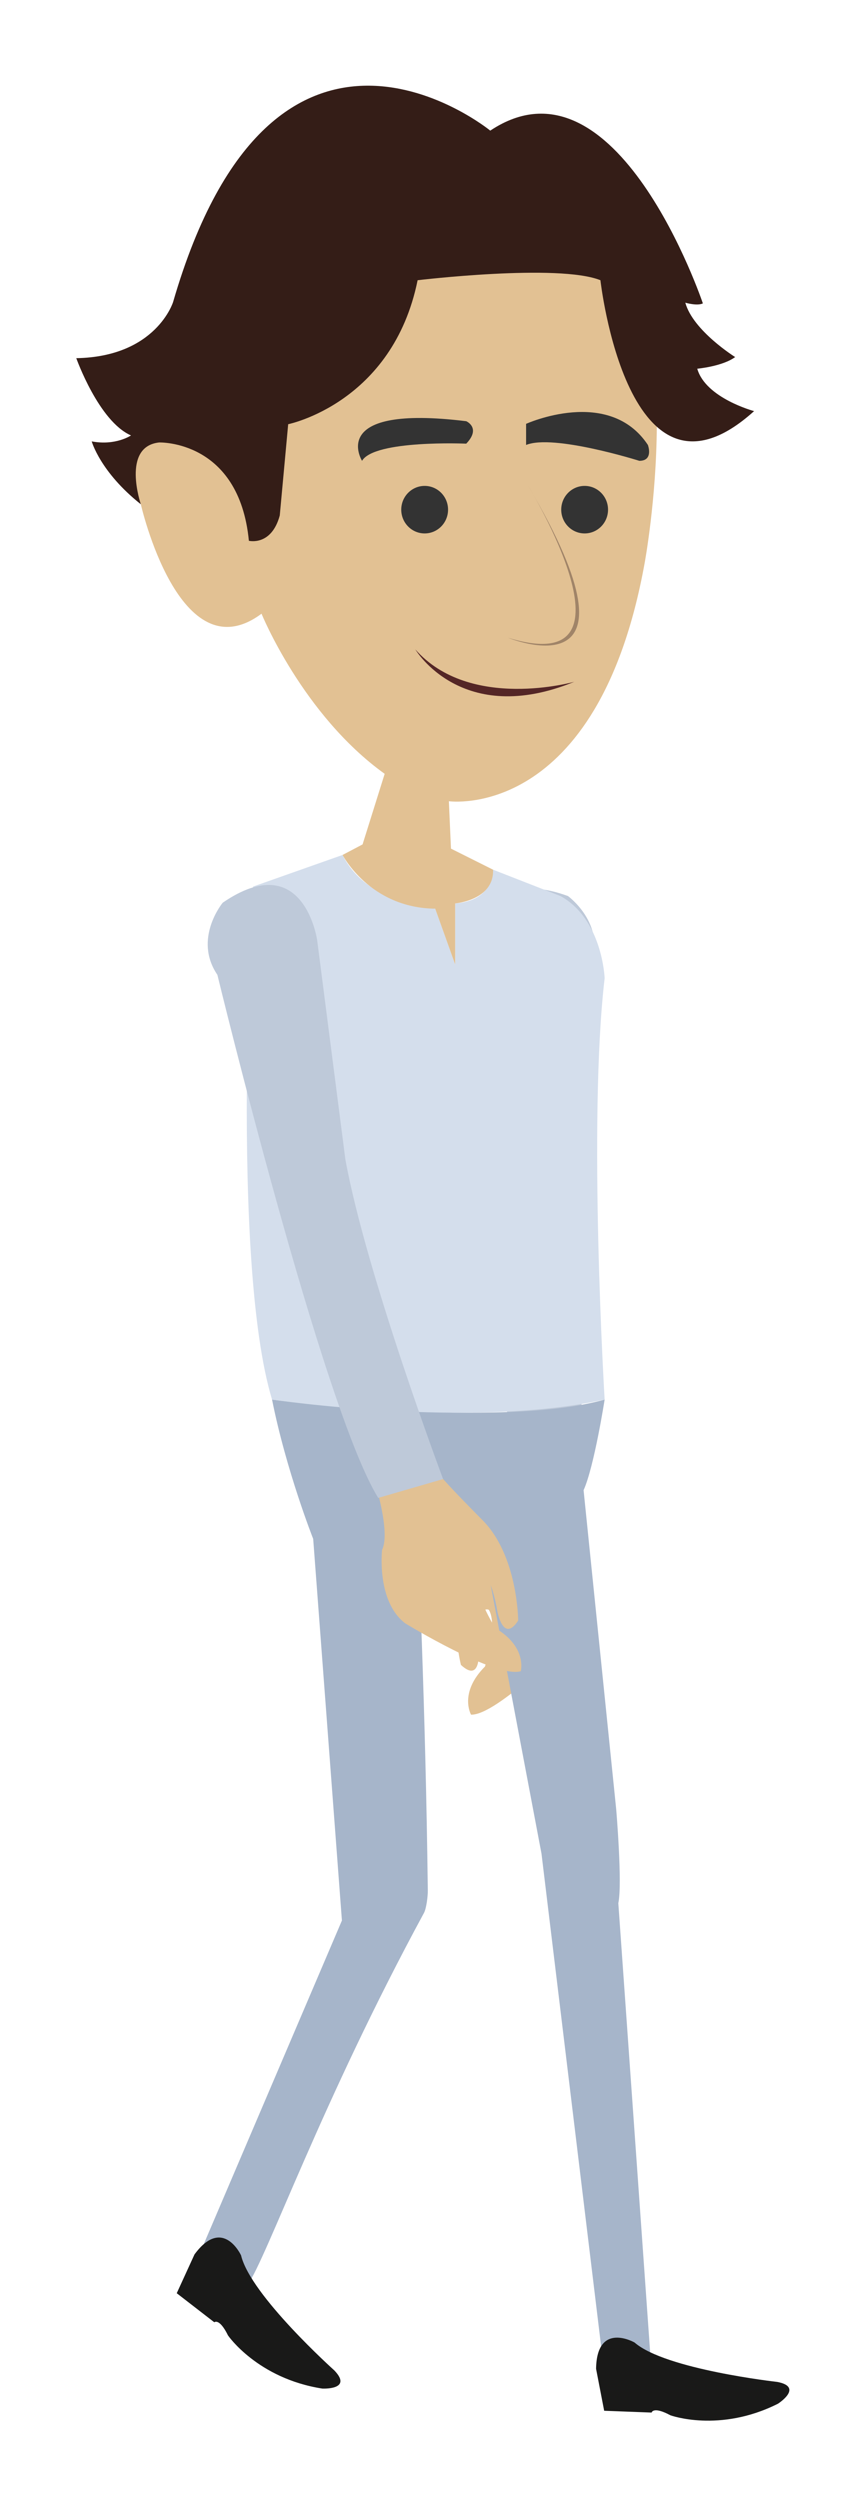 <?xml version="1.0" encoding="utf-8"?>
<!-- Generator: Adobe Illustrator 16.0.0, SVG Export Plug-In . SVG Version: 6.00 Build 0)  -->
<!DOCTYPE svg PUBLIC "-//W3C//DTD SVG 1.1//EN" "http://www.w3.org/Graphics/SVG/1.1/DTD/svg11.dtd">
<svg version="1.1" id="Layer_1" xmlns="http://www.w3.org/2000/svg" xmlns:xlink="http://www.w3.org/1999/xlink" x="0px" y="0px"
	 width="100px" height="296.641px" viewBox="0 0 100 296.641" enable-background="new 0 0 100 296.641" xml:space="preserve">
<g id="walk0">
	<g>
		<path fill="#E2C193" d="M59.438,178.545c0,0,2.775-8.281,7.697-1.403c0,0-0.388,6.416,1.163,8.259c0,0,2.195,5.712-0.475,9.118
			c0,0-8.745,9.027-11.88,8.938c0,0-1.479-2.581,1.654-5.712c0,0,1.563-4.889,0.461-6.729c0,0-1.658-0.922-1.197,4.882
			c0,0,0.275,3.867-2.119,1.655c0,0-1.928-7.556,1.201-12.713C55.943,184.844,58.834,179.907,59.438,178.545z"/>
		<path fill="#BEC9D9" d="M57.703,113.438c0,0-1.25-11.118,9.75-7.118c0,0,4.5,3.25,2.75,8.125c0,0,0.75,52.875-3,64.875
			l-8.021-0.241c0,0,2.771-25.729,1.771-39.615L57.703,113.438z"/>
	</g>
	<path fill="#A6B5CA" d="M32.31,166.07c0,0,27,3.5,39.5,0c0,0-1.25,8-2.5,10.75l3.875,37.875c0,0,0.75,8.854,0.25,11.125
		l3.875,54.625c0,0-2.125,1-5.625,0.375l-7.375-60.875l-7.125-37.625c0,0-3.424,1.125-7.588,0c0,0,0.948,19.813,1.213,42.041
		c0.006,0.611-0.166,2.085-0.459,2.625c-12.125,22.334-18.64,40.834-20.919,44.085c0,0-2.908-5.109-5.241-4.775l16.417-38.415
		l-3.412-45.283C37.193,182.594,33.993,174.515,32.31,166.07z"/>
	<path fill="#D4DEEC" d="M40.686,101.445l-10.625,3.75c0,0-2.75,44.375,2.25,60.875c0,0,23.5,3.5,39.5,0c0,0-2-33,0-50
		c0,0-0.25-7-5.25-9.75l-8-3.125c0,0,0.131,3.672-4.5,4v7.25l-2.375-6.625C51.686,107.82,43.561,107.32,40.686,101.445z"/>
	<g>
		<path fill="#E2C193" d="M57.203,180.274c4.316,4.213,4.337,12.014,4.337,12.014c-1.767,2.736-2.465-1.073-2.465-1.073
			c-1.003-5.735-2.378-4.429-2.378-4.429c-0.61,2.058,2.126,6.396,2.126,6.396c3.815,2.25,3.028,5.118,3.028,5.118
			c-3.016,0.87-13.735-5.688-13.735-5.688c-3.437-2.632-2.736-8.711-2.736-8.711c1.042-2.171-0.937-8.287-0.937-8.287
			c3.05-7.889,7.806-0.563,7.806-0.563C53.169,176.216,57.203,180.274,57.203,180.274z"/>
		<path fill="#BEC9D9" d="M37.67,111.569c0,0-1.566-11.074-11.219-4.458c0,0-3.546,4.271-0.634,8.558
			c0,0,12.476,51.388,19.103,62.067l7.706-2.236c0,0-9.106-24.223-11.606-37.918L37.67,111.569z"/>
	</g>
	<g>
		<path fill="#E2C193" d="M31.06,61.82c0,0-8.25-20.875-16.25-6.875l1.916,4.893c0,0,4.584,20.232,14.334,12.982
			c0,0,4.875,12,14.625,19l-2.625,8.375l-2.375,1.25c0,0,3.232,6.293,11,6.375l2.375,6.625v-7.25c0,0,4.625-0.375,4.5-4l-5-2.5
			l-0.25-5.625c0,0,17.688,2.497,23.25-28.25c0,0,1.396-7.505,1.445-16.188L73.061,28.82l-13.875-2.5L46.41,27.945
			C46.409,27.945,28.435,38.57,31.06,61.82z"/>
		<path fill="#542626" d="M49.325,77.057c6.502,7.361,18.889,3.838,18.889,3.838C54.833,86.376,49.327,77.057,49.325,77.057z"/>
		<path fill="#333333" d="M55.373,49.979c0,0,1.802,0.784,0,2.664c0,0-10.887-0.473-12.375,2.036
			C42.998,54.679,38.768,47.942,55.373,49.979z"/>
		<path fill="#A08468" d="M60.325,75.67c16.547,5.09,2.409-18.015,2.409-18.015C77.616,82.798,60.325,75.67,60.325,75.67z"/>
		<ellipse fill="#333333" cx="69.434" cy="60.475" rx="2.78" ry="2.82"/>
		<ellipse fill="#333333" cx="50.434" cy="60.475" rx="2.78" ry="2.82"/>
		<path fill="#341D17" d="M49.598,33.25c0,0,16.712-2,21.712,0c0,0,3.25,29.062,18.25,15.531c0,0-5.75-1.531-6.75-5.031
			c0,0,3-0.271,4.5-1.383c0,0-5-3.117-5.918-6.45c0,0,1.416,0.417,2.084,0.083c0,0-10.25-30.5-25.25-20.5
			c0,0-25.667-21-37.667,20.333c0,0-2,6.5-11.5,6.667c0,0,2.667,7.5,6.5,9.167c0,0-1.834,1.245-4.667,0.706c0,0,1,3.628,5.833,7.461
			c0,0-2.333-6.833,2.167-7.333c0,0,9.5-0.333,10.667,11.667c0,0,2.667,0.667,3.667-3l1-10.833
			C34.227,50.333,46.634,47.833,49.598,33.25z"/>
		<path fill="#333333" d="M62.482,50.292c0,0,9.845-4.465,14.466,2.506c0,0,0.704,1.882-1.019,1.882c0,0-10.209-3.214-13.447-1.882
			V50.292z"/>
	</g>
	<path fill="#191918" d="M23.099,267.5l-2.109,4.604l4.461,3.449c0,0,0.587-0.551,1.63,1.563c0,0,3.504,5.104,11.194,6.303
		c0,0,3.675,0.188,1.434-2.153c0,0-9.955-8.918-11.078-13.65C28.631,267.615,26.47,262.925,23.099,267.5z"/>
	<path fill="#191918" d="M70.792,281.072l0.962,4.979l5.635,0.215c0,0,0.158-0.789,2.234,0.324c0,0,5.818,2.12,12.773-1.376
		c0,0,3.103-1.979-0.086-2.585c0,0-13.283-1.479-16.949-4.678C75.363,277.951,70.877,275.391,70.792,281.072z"/>
</g>
</svg>
